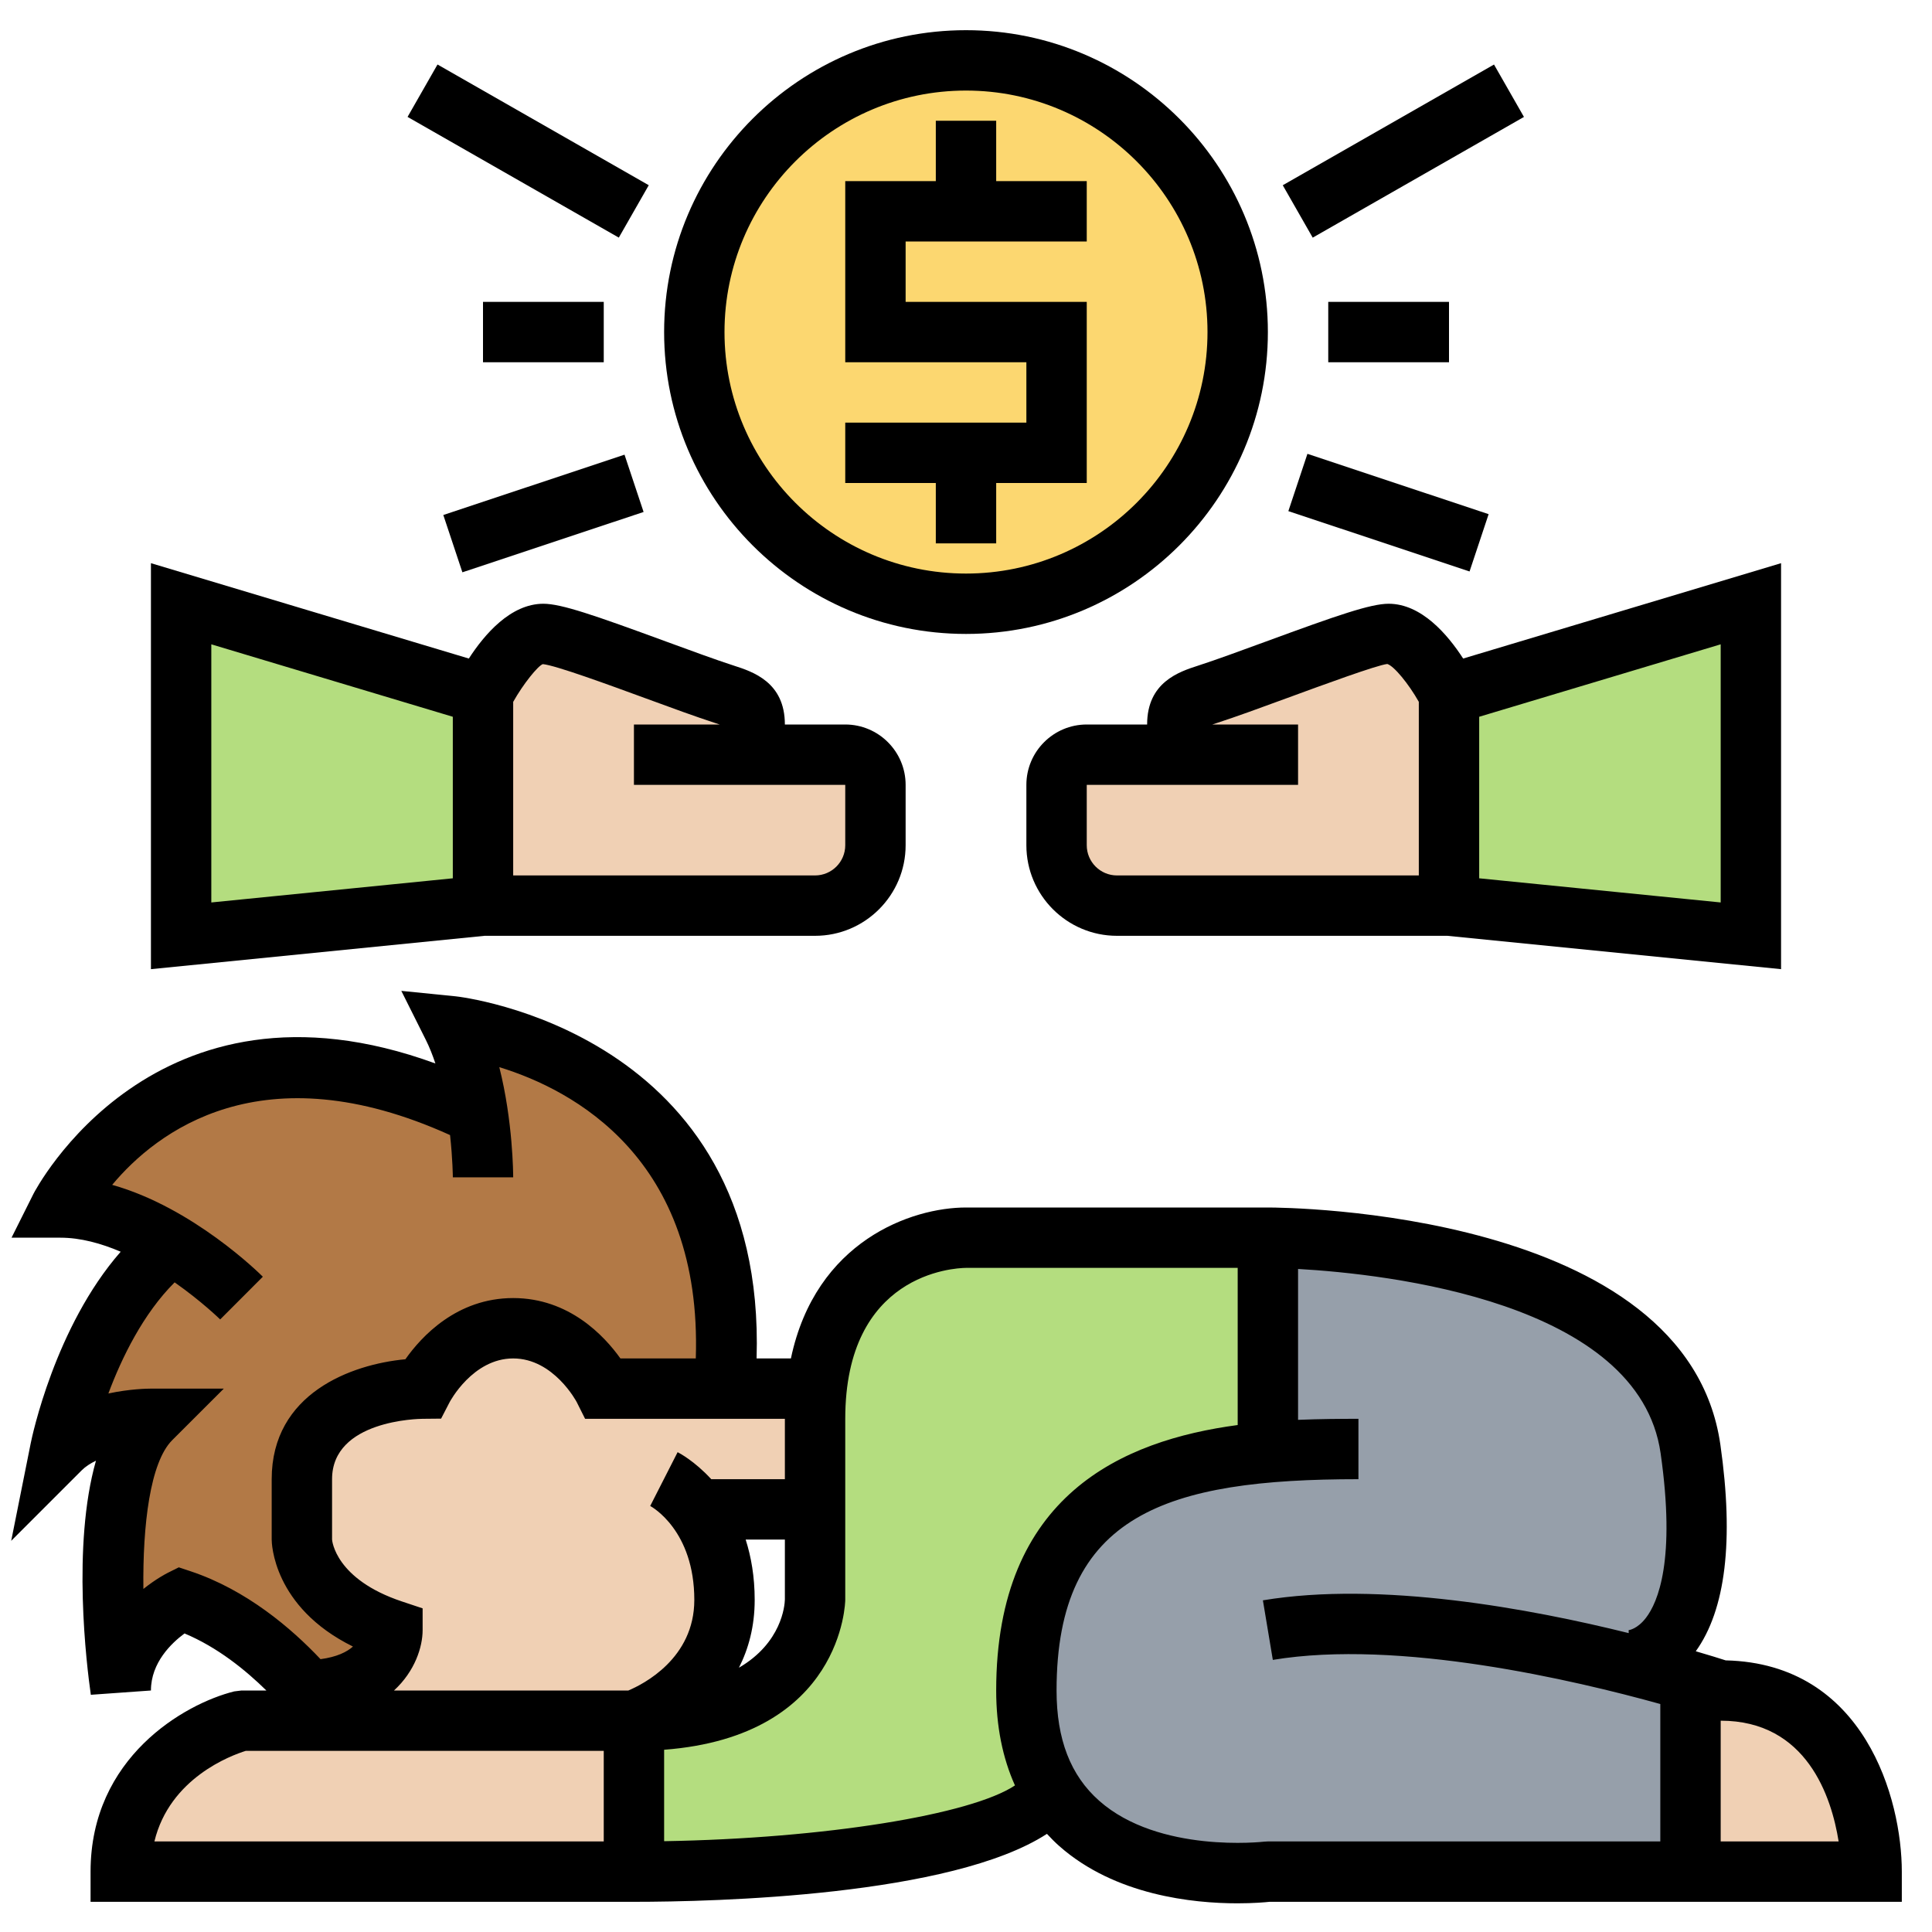 <svg id="_x33_0" enable-background="new 0 0 64 64" height="512" viewBox="0 0 64 64" width="512" xmlns="http://www.w3.org/2000/svg"><g><g><g><circle cx="32" cy="11" fill="#fcd770" r="9"/></g><g><path d="m15.84 36.92c-.15-.93-.39-2.03-.84-2.92 0 0 10 1 9 12h-4s-1-2-3-2-3 2-3 2-4 0-4 3v2s0 2 3 3c0 0 0 1.91-2.8 1.99-.85-.97-2.33-2.37-4.2-2.99 0 0-2 1-2 3 0 0-1-7 1-9 0 0-2 0-3 1 0 0 .93-4.66 3.7-6.77-1.06-.65-2.38-1.23-3.7-1.23 0 0 3.96-7.91 13.84-3.08z" fill="#b27946"/></g><g><path d="m53.96 55.14c.87.21 1.6.42 2.12.58l-.08.28v6h-14s-5.12.64-7.16-2.69c-.52-.83-.84-1.91-.84-3.31 0-5.79 3.42-7.48 8.01-7.88l-.01-.12v-3-4s13 0 14 7-2 7-2 7z" fill="#969faa"/></g><g><path d="m42 48 .01.12c-4.59.4-8.01 2.09-8.01 7.88 0 1.4.32 2.48.84 3.31-1.76 2.69-13.84 2.69-13.84 2.69v-5c6 0 6-4 6-4s0 0 0-3c0-.78 0-1.76 0-3 0-.35.02-.68.05-.99.52-5.01 4.95-5.01 4.95-5.01h10v4z" fill="#b4dd7f"/></g><g><path d="m58 20v11l-10-1v-7z" fill="#b4dd7f"/></g><g><path d="m16 23v7l-10 1v-11z" fill="#b4dd7f"/></g><g><path d="m25 24v1h3c.55 0 1 .45 1 1v2c0 1.1-.9 2-2 2h-11v-7s1-2 2-2c.73 0 4.23 1.43 6 2 .64.21 1 .33 1 1z" fill="#f0d0b4"/></g><g><path d="m39 25v-1c0-.67.36-.79 1-1 1.77-.57 5.27-2 6-2 1 0 2 2 2 2v7h-11c-1.1 0-2-.9-2-2v-2c0-.55.45-1 1-1z" fill="#f0d0b4"/></g><g><path d="m57 56c5 0 5 6 5 6h-5-1v-6l.08-.28c.59.17.92.28.92.28z" fill="#f0d0b4"/></g><g><path d="m27 46 .05.01c-.03.31-.05.64-.05.99v3h-3.91c.47.62.91 1.59.91 3 0 3-3 4-3 4h-10s-.28-.43-.8-1.01c2.8-.08 2.8-1.99 2.8-1.99-3-1-3-3-3-3v-2c0-3 4-3 4-3s1-2 3-2 3 2 3 2h4z" fill="#f0d0b4"/></g><g><path d="m21 57v5h-17c0-4 4-5 4-5h3z" fill="#f0d0b4"/></g></g><g><path d="m27 31c1.654 0 3-1.346 3-3v-2c0-1.103-.897-2-2-2h-2c0-1.403-1.059-1.747-1.692-1.951-.606-.196-1.417-.495-2.248-.799-2.366-.869-3.465-1.25-4.06-1.25-1.088 0-1.956 1.022-2.469 1.815l-10.531-3.159v13.449l11.051-1.105zm-10-7.75c.335-.596.813-1.185.98-1.25.411.034 2.204.692 3.391 1.127.858.315 1.696.622 2.321.824.045.015.097.031.148.049h-2.84v2h7v2c0 .551-.449 1-1 1h-10zm-10-1.906 8 2.4v5.351l-8 .8z"/><path d="m39.692 22.049c-.633.204-1.692.548-1.692 1.951h-2c-1.103 0-2 .897-2 2v2c0 1.654 1.346 3 3 3h10.949l11.051 1.105v-13.449l-10.531 3.159c-.513-.793-1.381-1.815-2.469-1.815-.595 0-1.694.381-4.06 1.25-.831.304-1.642.603-2.248.799zm17.308 7.846-8-.8v-5.351l8-2.4zm-11.044-7.9c.225.069.708.659 1.044 1.254v5.751h-10c-.551 0-1-.449-1-1v-2h7v-2h-2.84c.052-.018.104-.034.148-.049.625-.202 1.463-.509 2.321-.824 1.187-.436 2.98-1.094 3.327-1.132z"/><path d="m32 21c5.514 0 10-4.486 10-10s-4.486-10-10-10-10 4.486-10 10 4.486 10 10 10zm0-18c4.411 0 8 3.589 8 8s-3.589 8-8 8-8-3.589-8-8 3.589-8 8-8z"/><path d="m16.5.969h2v8.062h-2z" transform="matrix(.496 -.868 .868 .496 4.476 17.714)"/><path d="m16 10h4v2h-4z"/><path d="m14.838 16h6.325v2h-6.325z" transform="matrix(.949 -.316 .316 .949 -4.452 6.565)"/><path d="m42.469 4h8.062v2h-8.062z" transform="matrix(.868 -.496 .496 .868 3.646 23.729)"/><path d="m44 10h4v2h-4z"/><path d="m45 13.838h2v6.325h-2z" transform="matrix(.316 -.949 .949 .316 15.326 55.264)"/><path d="m57.165 55.002c-.185-.06-.534-.169-.99-.302.988-1.376 1.268-3.666.815-6.841-1.11-7.77-14.424-7.859-14.99-7.859h-1-9c-1.798 0-4.981 1.104-5.8 5h-1.137c.335-10.835-9.857-11.984-9.963-11.995l-1.806-.181.812 1.623c.122.244.226.509.317.782-9.316-3.404-13.276 4.24-13.317 4.323l-.724 1.448h1.618c.672 0 1.354.19 1.998.465-2.179 2.487-2.942 6.154-2.979 6.338l-.648 3.239 2.335-2.335c.127-.127.291-.232.473-.319-.8 2.807-.308 6.791-.17 7.754l1.991-.142c0-.927.686-1.575 1.113-1.89 1.091.458 2.014 1.206 2.711 1.89h-.824l-.243.03c-1.645.411-4.757 2.188-4.757 5.97v1h17 1c2.691 0 10.515-.193 13.681-2.251.131.141.266.279.413.408 1.848 1.631 4.432 1.893 5.899 1.893.527 0 .91-.034 1.063-.05h20.944v-1c0-2.393-1.225-6.894-5.835-6.998zm-32.464-4.002h1.299v1.987c-.005.202-.107 1.434-1.522 2.258.314-.618.522-1.359.522-2.245 0-.773-.118-1.432-.299-2zm1.299-2h-2.439c-.554-.604-1.068-.871-1.114-.895l-.908 1.782c.06.033 1.461.815 1.461 3.113 0 1.938-1.691 2.792-2.185 3h-.815-6.949c.698-.641.949-1.448.949-2v-.721l-.684-.228c-2.213-.738-2.314-2.024-2.316-2.051v-2c0-1.958 2.88-1.999 3-2l.612-.006.28-.541c.007-.015.766-1.453 2.108-1.453s2.101 1.438 2.105 1.447l.277.553h6.618zm-20.077 2.92-.371.185c-.038.019-.38.194-.802.531-.025-2.11.219-4.193.956-4.93l1.708-1.706h-2.414c-.12 0-.7.009-1.41.161.444-1.189 1.156-2.646 2.195-3.681.893.626 1.496 1.216 1.509 1.228l1.413-1.415c-.111-.111-2.32-2.293-4.991-3.043 1.461-1.751 4.955-4.473 11.193-1.649.087.8.092 1.387.092 1.4l1.999-.001c0-.098-.007-1.855-.46-3.649 2.45.751 6.728 3.027 6.509 9.649h-2.497c-.536-.752-1.704-2-3.552-2-1.871 0-3.044 1.279-3.571 2.027-1.79.167-4.429 1.131-4.429 3.973v2c0 .1.034 2.233 2.692 3.544-.2.178-.53.345-1.074.418-.962-1.019-2.449-2.293-4.302-2.911zm-.808 9.08c.506-2.097 2.535-2.848 3.025-3h11.86v3zm16.885-3.037c5.928-.452 6-4.916 6-4.963v-6c0-4.809 3.596-4.995 4-5h9v5.206c-3.805.509-8 2.318-8 8.794 0 1.187.213 2.235.622 3.145-1.458.969-6.297 1.757-11.622 1.847zm20 3.037-.122.007c-.034.004-3.488.398-5.467-1.355-.95-.841-1.411-2.036-1.411-3.652 0-5.854 3.667-7 10-7v-2c-.584 0-1.269.004-2 .034v-4.998c2.924.165 11.292 1.078 12.01 6.105.506 3.541-.089 4.938-.488 5.455-.285.369-.559.404-.571.405l.002.098c-3.249-.807-8.226-1.734-12.118-1.086l.329 1.973c4.18-.696 10.004.675 12.836 1.462v4.552zm15 0v-4c2.858 0 3.674 2.538 3.907 4z"/><path d="m31 18h2v-2h3v-6h-6v-2h6v-2h-3v-2h-2v2h-3v6h6v2h-6v2h3z"/></g></g></svg>